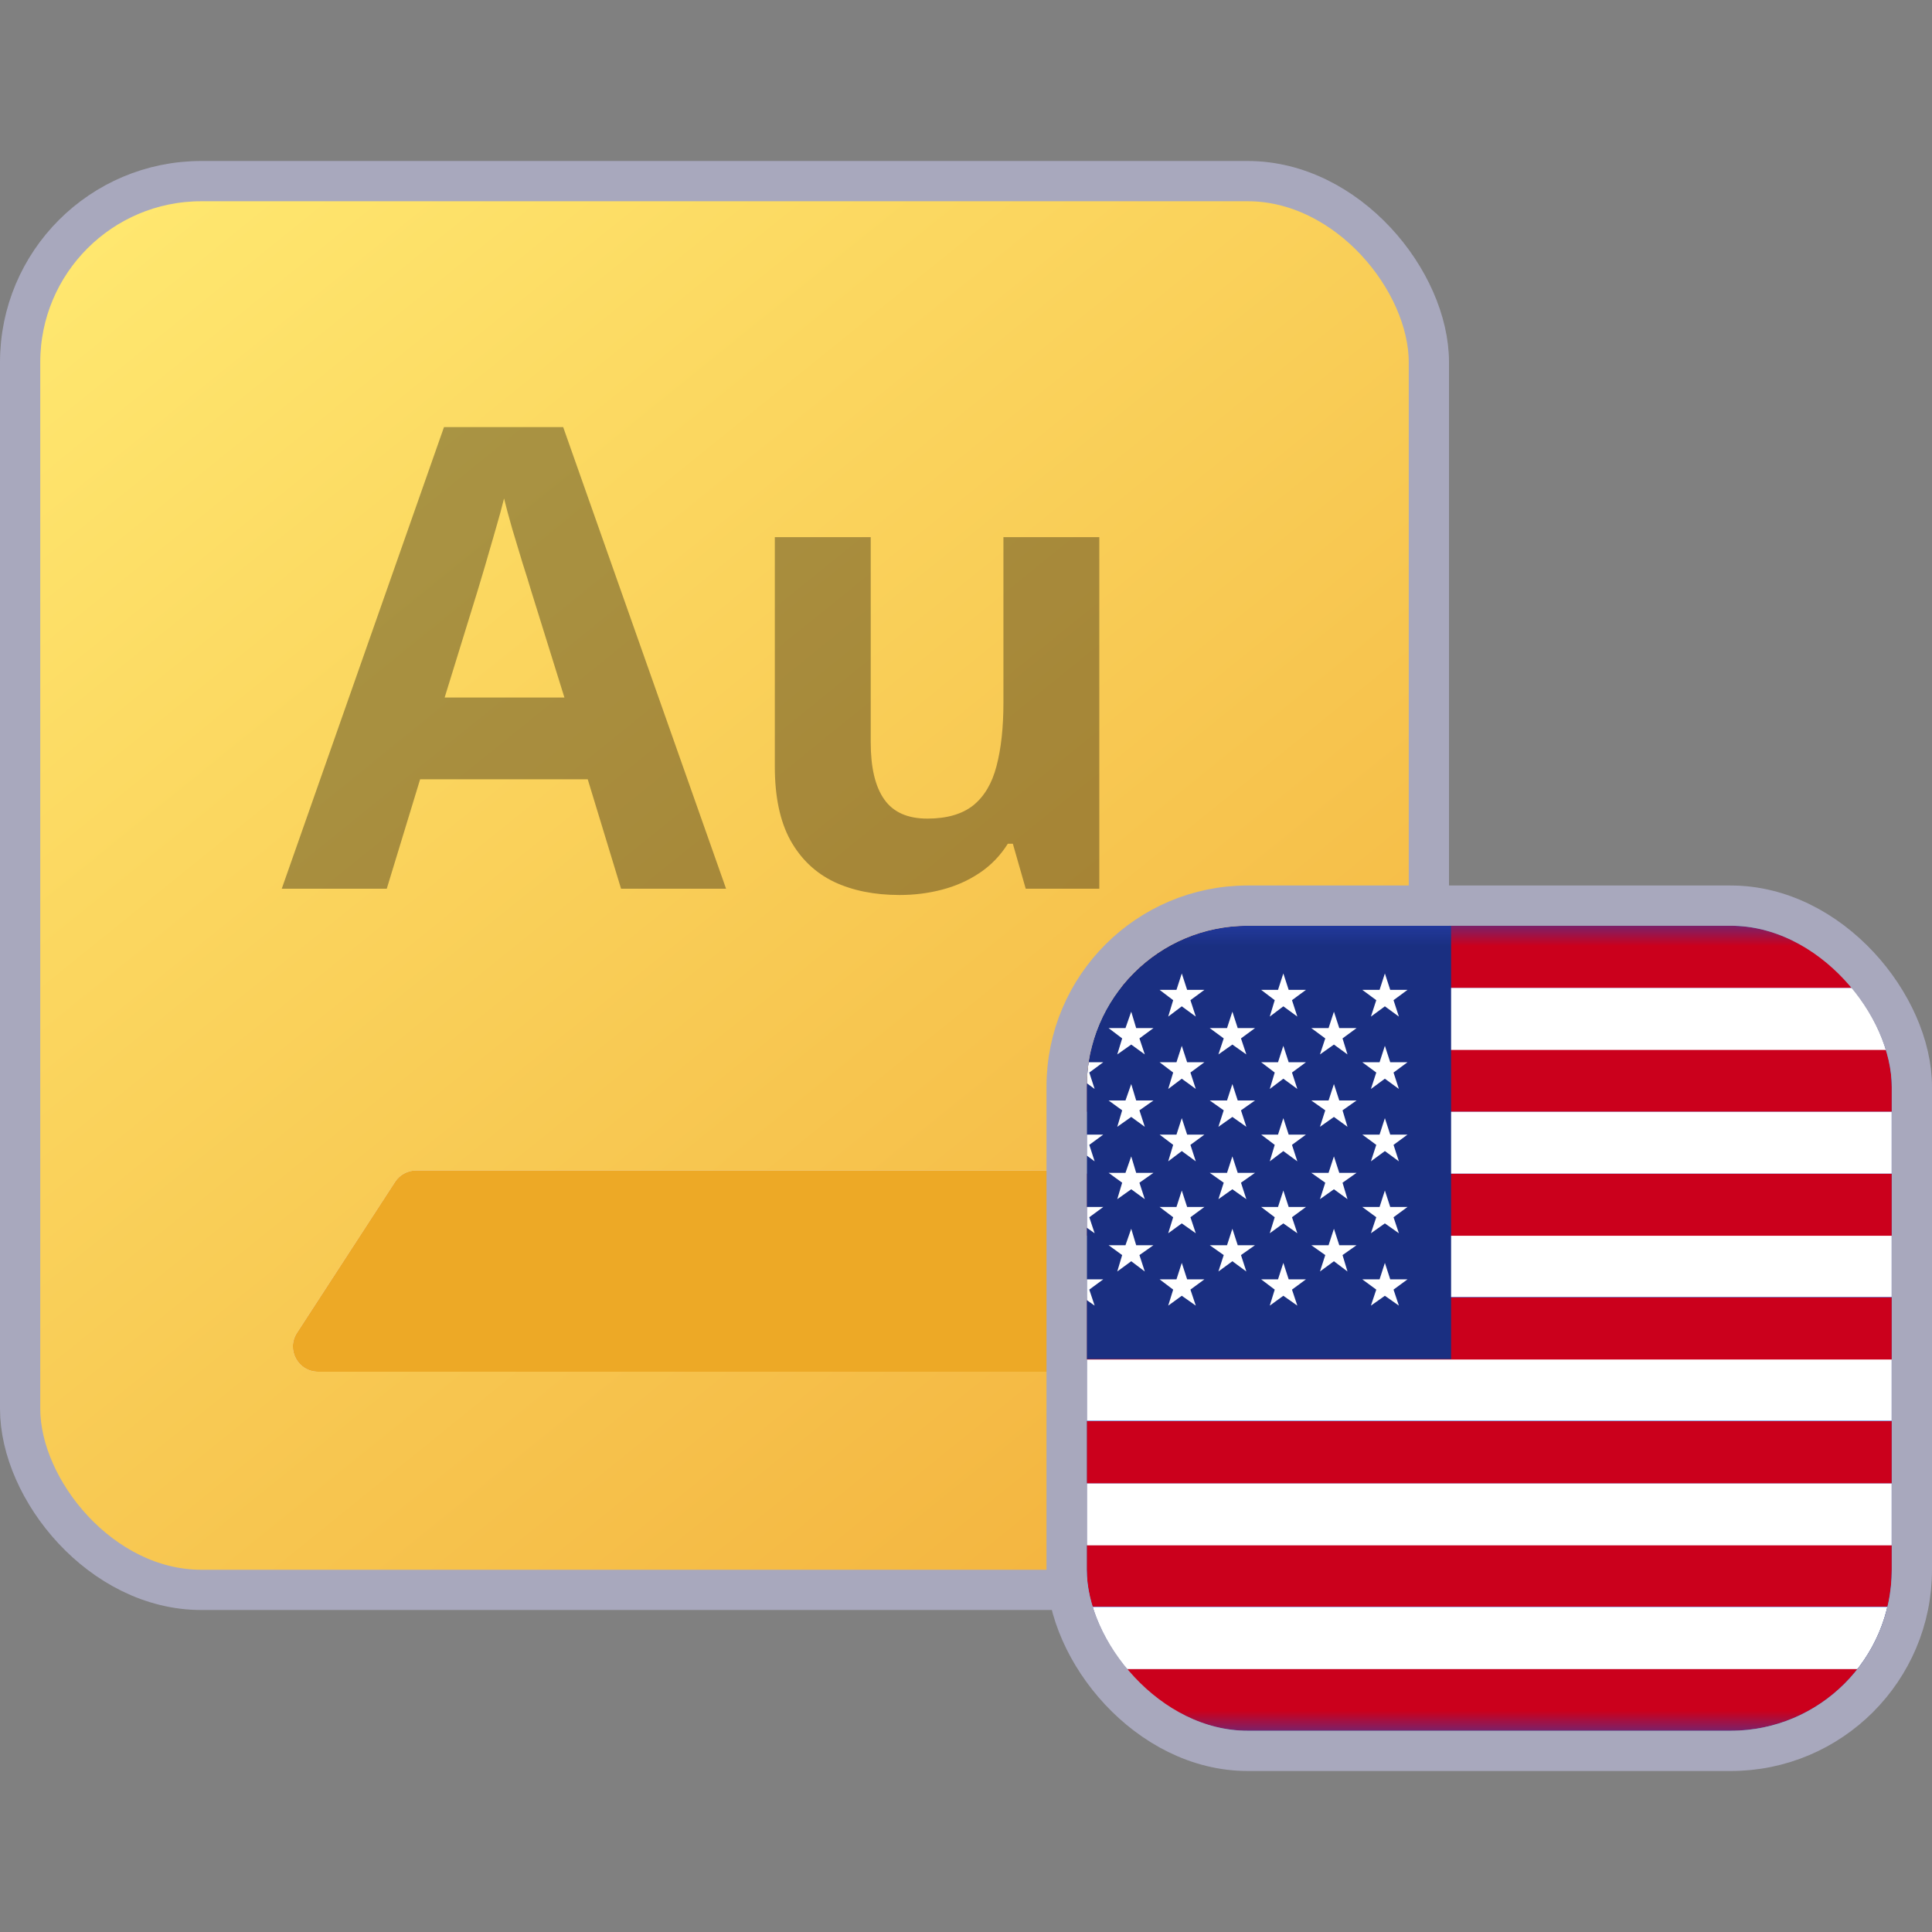 <svg width="48" height="48" viewBox="0 0 48 48" fill="none" xmlns="http://www.w3.org/2000/svg">
<rect x="0" y="0" width="48" height="48" fill="#808080" stroke="none"/>
<rect x="0.5" y="4.5" width="35" height="35" rx="4.5" fill="#DADBE1"/>
<rect x="0.5" y="4.5" width="35" height="35" rx="4.5" fill="url(#paint0_linear_179_15641)"/>
<path d="M15.43 22.08L14.602 19.361H10.438L9.609 22.08H7L11.031 10.611H13.992L18.039 22.08H15.43ZM14.023 17.33L13.195 14.674C13.143 14.496 13.073 14.27 12.984 13.994C12.901 13.713 12.815 13.429 12.727 13.142C12.643 12.851 12.575 12.598 12.523 12.384C12.471 12.598 12.398 12.864 12.305 13.181C12.216 13.494 12.13 13.791 12.047 14.072C11.963 14.353 11.904 14.554 11.867 14.674L11.047 17.33H14.023ZM27.312 13.345V22.08H25.484L25.164 20.963H25.039C24.852 21.259 24.617 21.502 24.336 21.689C24.055 21.877 23.745 22.015 23.406 22.103C23.068 22.192 22.716 22.236 22.352 22.236C21.727 22.236 21.182 22.127 20.719 21.908C20.255 21.684 19.893 21.338 19.633 20.869C19.378 20.4 19.25 19.791 19.25 19.041V13.345H21.633V18.447C21.633 19.072 21.745 19.543 21.969 19.861C22.193 20.179 22.549 20.338 23.039 20.338C23.523 20.338 23.904 20.228 24.18 20.009C24.456 19.786 24.648 19.46 24.758 19.033C24.872 18.601 24.93 18.075 24.93 17.455V13.345H27.312Z" fill="black" fill-opacity="0.33"/>
<path d="M9.815 29.364L7.378 33.114C7.107 33.53 7.406 34.08 7.902 34.08H27.2C27.606 34.08 27.904 33.698 27.806 33.303L26.868 29.553C26.799 29.275 26.549 29.08 26.262 29.08H10.339C10.128 29.08 9.93 29.187 9.815 29.364Z" fill="#F2F2F2"/>
<path d="M9.815 29.364L7.378 33.114C7.107 33.53 7.406 34.08 7.902 34.08H27.2C27.606 34.08 27.904 33.698 27.806 33.303L26.868 29.553C26.799 29.275 26.549 29.08 26.262 29.08H10.339C10.128 29.08 9.93 29.187 9.815 29.364Z" fill="#EDA926"/>
<rect x="0.5" y="4.5" width="35" height="35" rx="4.5" stroke="#A8A8BD"/>
<g clip-path="url(#clip0_179_15641)">
<rect x="27" y="23" width="20" height="20" rx="4" fill="#2A43B6"/>
<g clip-path="url(#clip1_179_15641)">
<mask id="mask0_179_15641" style="mask-type:luminance" maskUnits="userSpaceOnUse" x="20" y="23" width="35" height="20">
<path d="M54.673 23H20.393V43H54.673V23Z" fill="white"/>
</mask>
<g mask="url(#mask0_179_15641)">
<path d="M54.673 41.458H20.393V43H54.673V41.458Z" fill="#CB001C"/>
<path d="M54.673 39.925H20.393V41.468H54.673V39.925Z" fill="white"/>
<path d="M54.673 38.383H20.393V39.915H54.673V38.383Z" fill="#CB001C"/>
<path d="M54.673 36.851H20.393V38.393H54.673V36.851Z" fill="white"/>
<path d="M54.673 35.309H20.393V36.851H54.673V35.309Z" fill="#CB001C"/>
<path d="M54.673 33.766H20.393V35.298H54.673V33.766Z" fill="white"/>
<path d="M54.673 32.234H20.393V33.776H54.673V32.234Z" fill="#CB001C"/>
<path d="M54.673 30.692H20.393V32.224H54.673V30.692Z" fill="white"/>
<path d="M54.673 29.159H20.393V30.702H54.673V29.159Z" fill="#CB001C"/>
<path d="M54.673 27.617H20.393V29.159H54.673V27.617Z" fill="white"/>
<path d="M54.673 26.075H20.393V27.617H54.673V26.075Z" fill="#CB001C"/>
<path d="M54.673 24.542H20.393V26.085H54.673V24.542Z" fill="white"/>
<path d="M54.673 23H20.393V24.542H54.673V23Z" fill="#CB001C"/>
<path d="M36.052 23H20.393V33.766H36.052V23Z" fill="#1A2F81"/>
<path d="M26.849 24.185L26.982 24.593H27.41L27.063 24.849L27.196 25.257L26.849 25.002L26.501 25.257L26.634 24.849L26.287 24.593H26.716L26.849 24.185Z" fill="white"/>
<path d="M26.849 25.983L26.982 26.391H27.41L27.063 26.647L27.196 27.055L26.849 26.8L26.501 27.055L26.634 26.647L26.287 26.391H26.716L26.849 25.983Z" fill="white"/>
<path d="M26.849 27.78L26.982 28.189H27.41L27.063 28.444L27.196 28.853L26.849 28.598L26.501 28.853L26.634 28.444L26.287 28.189H26.716L26.849 27.78Z" fill="white"/>
<path d="M26.849 29.578L26.982 29.987H27.41L27.063 30.242L27.196 30.64L26.849 30.395L26.501 30.64L26.634 30.242L26.287 29.987H26.716L26.849 29.578Z" fill="white"/>
<path d="M26.849 31.376L26.982 31.785H27.41L27.063 32.04L27.196 32.438L26.849 32.193L26.501 32.438L26.634 32.04L26.287 31.785H26.716L26.849 31.376Z" fill="white"/>
<path d="M28.105 25.135L28.228 25.543H28.657L28.309 25.799L28.442 26.197L28.105 25.952L27.758 26.197L27.88 25.799L27.543 25.543H27.962L28.105 25.135Z" fill="white"/>
<path d="M28.105 26.933L28.228 27.341H28.657L28.309 27.586L28.442 27.995L28.105 27.75L27.758 27.995L27.88 27.586L27.543 27.341H27.962L28.105 26.933Z" fill="white"/>
<path d="M28.105 28.73L28.228 29.139H28.657L28.309 29.384L28.442 29.793L28.105 29.547L27.758 29.793L27.88 29.384L27.543 29.139H27.962L28.105 28.73Z" fill="white"/>
<path d="M28.105 30.528L28.228 30.937H28.657L28.309 31.182L28.442 31.59L28.105 31.335L27.758 31.59L27.88 31.182L27.543 30.937H27.962L28.105 30.528Z" fill="white"/>
<path d="M29.361 24.185L29.494 24.593H29.923L29.576 24.849L29.709 25.257L29.361 25.002L29.024 25.257L29.147 24.849L28.81 24.593H29.229L29.361 24.185Z" fill="white"/>
<path d="M29.361 25.983L29.494 26.391H29.923L29.576 26.647L29.709 27.055L29.361 26.8L29.024 27.055L29.147 26.647L28.81 26.391H29.229L29.361 25.983Z" fill="white"/>
<path d="M29.361 27.78L29.494 28.189H29.923L29.576 28.444L29.709 28.853L29.361 28.598L29.024 28.853L29.147 28.444L28.81 28.189H29.229L29.361 27.78Z" fill="white"/>
<path d="M29.361 29.578L29.494 29.987H29.923L29.576 30.242L29.709 30.64L29.361 30.395L29.024 30.64L29.147 30.242L28.81 29.987H29.229L29.361 29.578Z" fill="white"/>
<path d="M29.361 31.376L29.494 31.785H29.923L29.576 32.04L29.709 32.438L29.361 32.193L29.024 32.438L29.147 32.04L28.81 31.785H29.229L29.361 31.376Z" fill="white"/>
<path d="M30.618 25.135L30.751 25.543H31.18L30.832 25.799L30.965 26.197L30.618 25.952L30.271 26.197L30.403 25.799L30.056 25.543H30.485L30.618 25.135Z" fill="white"/>
<path d="M30.618 26.933L30.751 27.341H31.18L30.832 27.586L30.965 27.995L30.618 27.75L30.271 27.995L30.403 27.586L30.056 27.341H30.485L30.618 26.933Z" fill="white"/>
<path d="M30.618 28.73L30.751 29.139H31.18L30.832 29.384L30.965 29.793L30.618 29.547L30.271 29.793L30.403 29.384L30.056 29.139H30.485L30.618 28.73Z" fill="white"/>
<path d="M30.618 30.528L30.751 30.937H31.18L30.832 31.182L30.965 31.59L30.618 31.335L30.271 31.59L30.403 31.182L30.056 30.937H30.485L30.618 30.528Z" fill="white"/>
<path d="M31.884 24.185L32.017 24.593H32.446L32.099 24.849L32.232 25.257L31.884 25.002L31.547 25.257L31.67 24.849L31.333 24.593H31.752L31.884 24.185Z" fill="white"/>
<path d="M31.884 25.983L32.017 26.391H32.446L32.099 26.647L32.232 27.055L31.884 26.8L31.547 27.055L31.67 26.647L31.333 26.391H31.752L31.884 25.983Z" fill="white"/>
<path d="M31.884 27.78L32.017 28.189H32.446L32.099 28.444L32.232 28.853L31.884 28.598L31.547 28.853L31.67 28.444L31.333 28.189H31.752L31.884 27.78Z" fill="white"/>
<path d="M31.884 29.578L32.017 29.987H32.446L32.099 30.242L32.232 30.64L31.884 30.395L31.547 30.64L31.67 30.242L31.333 29.987H31.752L31.884 29.578Z" fill="white"/>
<path d="M31.884 31.376L32.017 31.785H32.446L32.099 32.04L32.232 32.438L31.884 32.193L31.547 32.438L31.67 32.04L31.333 31.785H31.752L31.884 31.376Z" fill="white"/>
<path d="M33.141 25.135L33.274 25.543H33.703L33.355 25.799L33.478 26.197L33.141 25.952L32.794 26.197L32.926 25.799L32.579 25.543H33.008L33.141 25.135Z" fill="white"/>
<path d="M33.141 26.933L33.274 27.341H33.703L33.355 27.586L33.478 27.995L33.141 27.75L32.794 27.995L32.926 27.586L32.579 27.341H33.008L33.141 26.933Z" fill="white"/>
<path d="M33.141 28.73L33.274 29.139H33.703L33.355 29.384L33.478 29.793L33.141 29.547L32.794 29.793L32.926 29.384L32.579 29.139H33.008L33.141 28.73Z" fill="white"/>
<path d="M33.141 30.528L33.274 30.937H33.703L33.355 31.182L33.478 31.59L33.141 31.335L32.794 31.59L32.926 31.182L32.579 30.937H33.008L33.141 30.528Z" fill="white"/>
<path d="M34.407 24.185L34.54 24.593H34.969L34.622 24.849L34.755 25.257L34.407 25.002L34.06 25.257L34.193 24.849L33.846 24.593H34.275L34.407 24.185Z" fill="white"/>
<path d="M34.407 25.983L34.54 26.391H34.969L34.622 26.647L34.755 27.055L34.407 26.8L34.06 27.055L34.193 26.647L33.846 26.391H34.275L34.407 25.983Z" fill="white"/>
<path d="M34.407 27.78L34.54 28.189H34.969L34.622 28.444L34.755 28.853L34.407 28.598L34.06 28.853L34.193 28.444L33.846 28.189H34.275L34.407 27.78Z" fill="white"/>
<path d="M34.407 29.578L34.54 29.987H34.969L34.622 30.242L34.755 30.64L34.407 30.395L34.06 30.64L34.193 30.242L33.846 29.987H34.275L34.407 29.578Z" fill="white"/>
<path d="M34.407 31.376L34.54 31.785H34.969L34.622 32.04L34.755 32.438L34.407 32.193L34.06 32.438L34.193 32.04L33.846 31.785H34.275L34.407 31.376Z" fill="white"/>
</g>
</g>
</g>
<rect x="26.5" y="22.5" width="21" height="21" rx="4.5" stroke="#A8A8BD"/>
<defs>
<linearGradient id="paint0_linear_179_15641" x1="1.5" y1="5.58" x2="29" y2="39.58" gradientUnits="userSpaceOnUse">
<stop stop-color="#F3BB27"/>
<stop offset="0" stop-color="#FFE870"/>
<stop offset="1" stop-color="#F3B33E"/>
</linearGradient>
<clipPath id="clip0_179_15641">
<rect x="27" y="23" width="20" height="20" rx="4" fill="white"/>
</clipPath>
<clipPath id="clip1_179_15641">
<rect width="34.28" height="20" fill="white" transform="translate(20.393 23)"/>
</clipPath>
</defs>
</svg>
